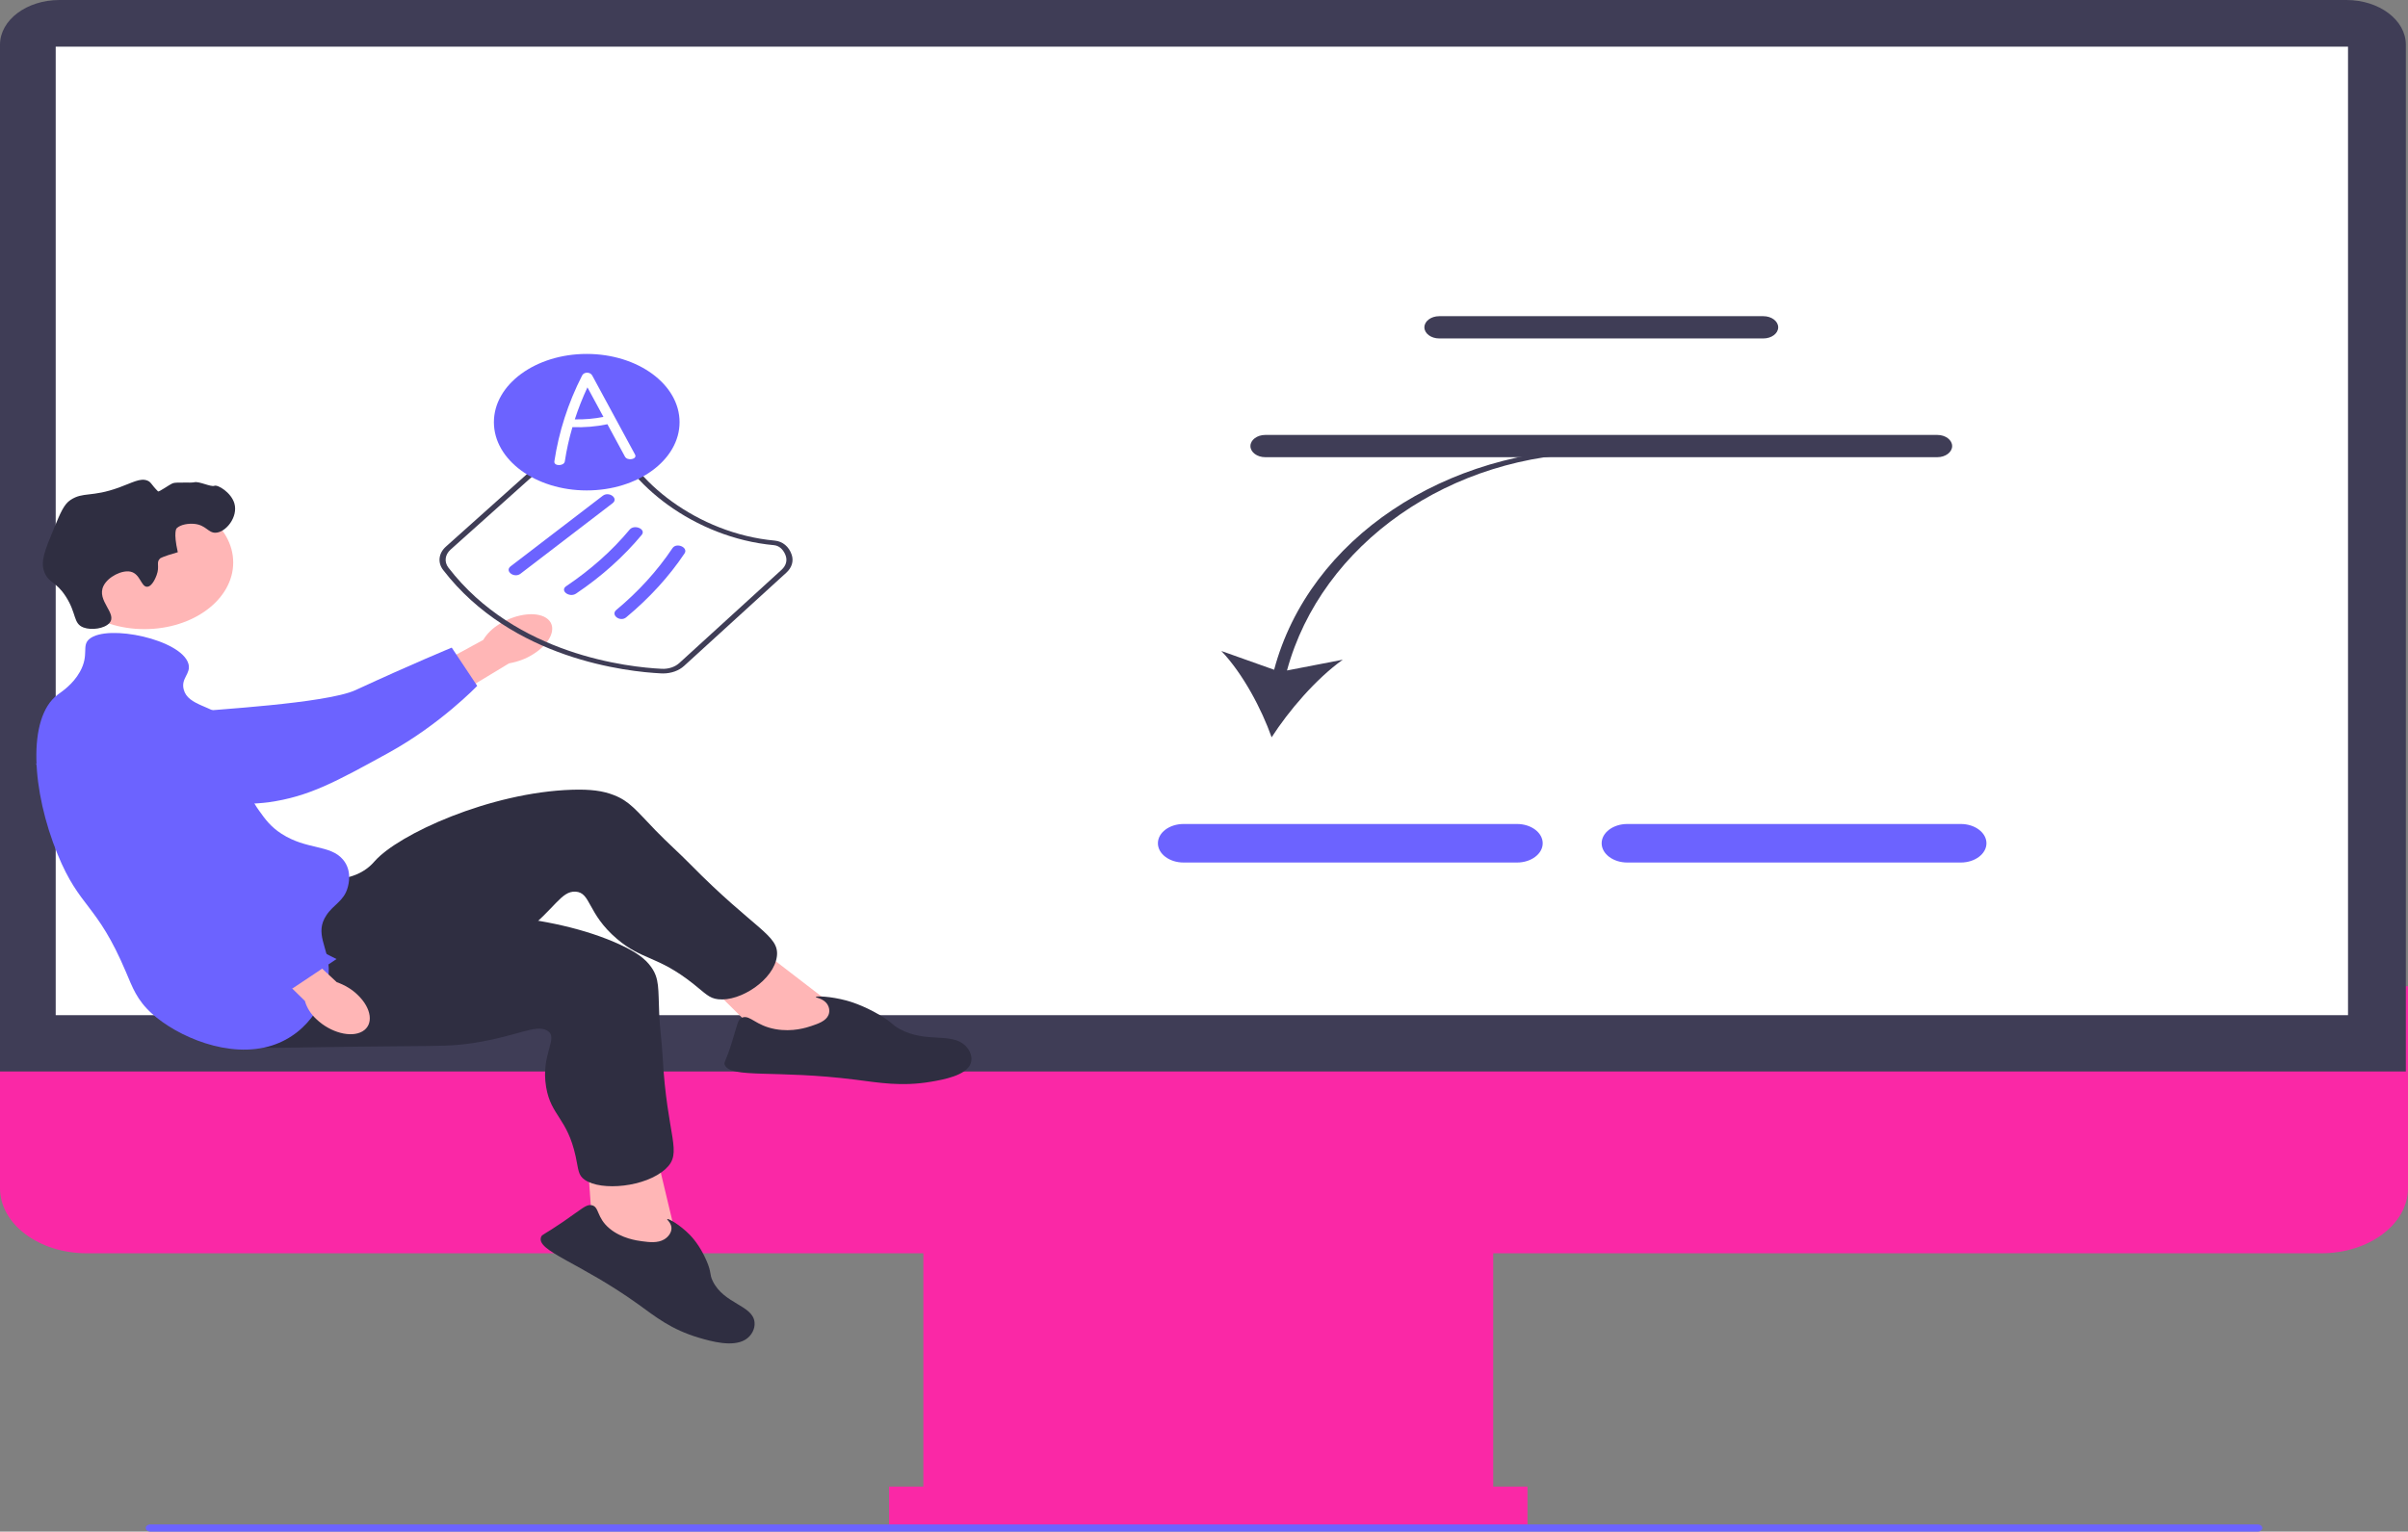 <svg width="756" height="481" viewBox="0 0 756 481" fill="none" xmlns="http://www.w3.org/2000/svg">
<rect x="0" y="0" width="756" height="481" fill="#808080" stroke="none"/>
<g clip-path="url(#clip0_8_12)">
<path d="M728.789 393.587H27.211C12.207 393.587 0 384.418 0 373.146V309.716H756V373.146C756 384.418 743.793 393.587 728.789 393.587Z" fill="#FA28A6"/>
<path d="M468.8 382.977H289.89V478.974H468.8V382.977Z" fill="#FA28A6"/>
<path d="M479.562 466.848H279.128V478.974H479.562V466.848Z" fill="#FA28A6"/>
<path d="M755.327 336.494H0V14.027C0 6.293 8.377 0 18.674 0H736.654C746.95 0 755.327 6.293 755.327 14.027V336.494Z" fill="#3F3D56"/>
<path d="M737.167 14.652H17.488V318.811H737.167V14.652Z" fill="white"/>
<path d="M156.862 195.939C162.37 192.52 169.184 191.883 172.08 194.517C174.976 197.151 172.858 202.056 167.347 205.476C165.17 206.865 162.583 207.842 159.801 208.325L136.218 222.59L127.543 214.134L151.712 200.969C152.869 199.008 154.635 197.283 156.862 195.939Z" fill="#FFB6B6"/>
<path d="M20.559 228.124C20.547 227.493 20.555 221.991 25.978 218.512C32.208 214.517 40.999 216.134 44.082 216.701C51.204 218.012 51.789 220.307 58.477 222.665C70.991 227.077 55.312 224.819 62.758 223.404C65.335 222.914 102.415 220.983 111.645 216.715C129.596 208.416 141.827 203.383 141.827 203.383L149.823 215.396C149.823 215.396 138.261 227.472 121.989 236.419C105.297 245.596 96.951 250.184 84.268 251.957C83.175 252.11 56.313 255.555 34.677 243.413C29.742 240.643 20.7 235.569 20.559 228.124Z" fill="#6C63FF"/>
<path d="M45.362 197.573C60.746 197.573 73.216 188.206 73.216 176.65C73.216 165.094 60.746 155.726 45.362 155.726C29.979 155.726 17.508 165.094 17.508 176.65C17.508 188.206 29.979 197.573 45.362 197.573Z" fill="#FFB6B6"/>
<path d="M263.505 317.223L234.819 295.166L220.011 306.769L241.383 327.918L262.582 329.739L263.505 317.223Z" fill="#FFB6B6"/>
<path d="M99.707 275.86C101.385 275.965 106.717 276.767 111.813 274.661C115.292 273.224 117.075 271.087 117.678 270.407C125.152 261.974 153.84 248.825 179.586 248.016C185.417 247.833 189.254 248.34 192.743 249.706C197.689 251.643 199.664 254.417 205.94 260.916C209.374 264.471 213.173 267.82 216.647 271.352C236.99 292.032 244.702 293.656 243.914 300.285C243.039 307.641 232.478 314.62 225.459 313.814C222.585 313.484 221.471 311.983 217.631 308.943C206.37 300.031 201.711 301.678 193.694 294.851C184.334 286.881 185.559 280.273 180.676 280.018C176.147 279.781 174.222 285.418 164.554 292.907C160.13 296.334 156.98 297.906 147.382 302.908C110.006 322.386 109.41 323.754 101.867 325.308C98.567 325.988 75.144 330.811 66.8 323.135C53.743 311.122 84.589 274.917 99.707 275.86Z" fill="#2F2E41"/>
<path d="M254.735 322.207C256.845 321.496 259.312 320.664 260.105 318.75C260.642 317.455 260.333 315.859 259.223 314.756C257.942 313.483 256.047 313.315 256.123 313.09C256.24 312.747 260.723 312.881 265.644 314.188C266.572 314.435 270.779 315.589 276.131 318.728C280.418 321.242 279.841 321.746 282.53 323.196C290.783 327.646 298.524 324.139 302.99 328.312C304.713 329.923 305.448 332.21 304.723 334.059C303.266 337.773 296.183 339.051 292.312 339.711C282.988 341.3 275.931 340.002 268.562 339.07C243.502 335.898 229.422 338.787 227.538 334.425C227.181 333.6 227.76 333.67 229.693 327.613C231.6 321.635 231.537 319.993 233.161 319.514C235.606 318.794 237.248 322.072 243.407 323.193C248.865 324.188 253.368 322.669 254.735 322.207Z" fill="#2F2E41"/>
<path d="M212.506 389.381L205.259 359.029L184.332 362.384L186.207 388.899L202.387 399.348L212.506 389.381Z" fill="#FFB6B6"/>
<path d="M107.892 286.062C109.202 286.857 113.014 289.77 118.805 290.177C122.758 290.455 125.831 289.438 126.838 289.13C139.326 285.305 172.893 286.526 194.802 296.717C199.764 299.025 202.56 301.063 204.425 303.665C207.07 307.354 206.63 310.483 206.965 318.508C207.149 322.898 207.789 327.272 208.023 331.66C209.397 357.352 214.565 361.949 208.957 367.102C202.734 372.82 188.779 374.14 183.573 370.512C181.441 369.027 181.643 367.315 180.737 363.179C178.081 351.055 172.996 350.452 171.465 341.422C169.677 330.879 175.631 325.928 171.781 323.656C168.211 321.55 162.404 325.403 148.806 327.522C142.583 328.491 138.801 328.463 127.121 328.553C81.634 328.904 80.117 329.785 72.715 327.889C69.476 327.059 46.489 321.17 45.323 311.299C43.499 295.851 96.087 278.905 107.892 286.062Z" fill="#2F2E41"/>
<path d="M201.524 389.806C203.801 390.107 206.464 390.459 208.552 389.211C209.964 388.366 210.901 386.915 210.807 385.533C210.699 383.94 209.256 383.002 209.488 382.848C209.841 382.613 213.45 384.615 216.545 387.772C217.129 388.368 219.747 391.098 221.829 395.952C223.497 399.841 222.643 400.015 223.784 402.349C227.286 409.512 236.313 409.875 236.888 415.213C237.11 417.272 236.009 419.475 234.026 420.699C230.045 423.157 223.229 421.227 219.532 420.14C210.63 417.522 205.76 413.472 200.36 409.592C181.995 396.396 168.185 392.847 169.885 388.444C170.207 387.61 170.634 387.913 176.761 383.716C182.808 379.573 183.984 378.188 185.686 378.477C188.247 378.912 187.155 382.317 191.413 385.844C195.186 388.968 200.048 389.611 201.524 389.806Z" fill="#2F2E41"/>
<path d="M49.16 180.65C50.244 177.736 48.882 176.674 50.27 175.366C50.27 175.366 50.829 174.84 55.823 173.42C54.35 166.997 55.453 165.911 55.453 165.911C56.725 164.66 59.272 164.357 61.006 164.521C64.674 164.867 65.323 167.358 67.669 167.302C70.911 167.224 74.799 162.35 73.593 158.125C72.608 154.678 68.363 152.119 67.299 152.563C66.244 153.003 62.446 151.062 61.006 151.451C60.022 151.716 55.392 151.363 54.342 151.729C53.196 152.128 49.913 154.616 49.599 154.303C47.417 152.125 47.464 151.364 46.198 150.895C43.956 150.063 41.517 151.6 37.313 153.119C28.664 156.245 26.131 154.38 22.136 157.013C20.117 158.342 19.035 160.883 16.953 165.911C14.041 172.943 12.585 176.459 13.991 179.815C15.425 183.239 17.538 182.494 20.655 187.324C24.125 192.7 22.929 195.825 26.208 197.057C28.742 198.008 32.814 197.403 34.352 195.666C36.985 192.693 30.18 188.672 32.501 183.987C33.926 181.111 38.32 178.93 41.016 179.537C44.063 180.224 44.287 184.328 46.198 184.265C47.835 184.21 48.971 181.157 49.16 180.65Z" fill="#2F2E41"/>
<path d="M28.059 200.672C33.759 195.871 56.976 200.84 59.155 208.458C60.051 211.592 56.742 212.915 57.674 216.523C59.037 221.8 66.754 221.44 72.482 226.812C80.614 234.438 72.236 241.893 81.367 254.62C83.318 257.34 84.962 259.632 88.4 261.851C96.29 266.941 103.633 265.195 107.65 269.915C110.655 273.444 109.42 277.795 109.131 278.814C107.945 282.992 104.732 284.01 102.468 287.434C98.7 293.131 102.966 297.313 103.208 304.119C103.511 312.635 97.487 324.44 85.439 328.313C71.903 332.664 55.579 325.457 47.679 318.302C42.965 314.032 41.597 310.093 39.535 305.232C30.318 283.505 25.111 285.47 18.064 268.247C10.006 248.557 8.422 225.49 18.064 218.191C19.341 217.224 22.858 214.988 25.097 210.961C28.11 205.543 25.507 202.821 28.059 200.672Z" fill="#6C63FF"/>
<path d="M112.281 312.429C116.7 316.647 117.385 321.778 113.811 323.891C110.238 326.003 103.759 324.296 99.339 320.076C97.543 318.408 96.304 316.442 95.727 314.341L77.303 296.293L86.823 290.838L105.708 308.442C108.292 309.357 110.545 310.725 112.281 312.429Z" fill="#FFB6B6"/>
<path d="M44.806 218.968C45.626 218.831 52.799 217.714 58.438 220.992C64.916 224.758 64.603 231.553 64.492 233.936C64.238 239.441 61.366 240.339 59.658 245.739C56.461 255.842 62.549 265.23 65.912 270.417C67.076 272.213 70.816 277.707 78.26 283.624C92.739 295.131 105.658 301.186 105.658 301.186L91.78 310.453C91.78 310.453 69.673 305.392 54.693 295.251C39.328 284.848 15.698 248.043 10.8 239.078C10.378 238.306 16.353 250.858 27.763 232.47C30.365 228.276 35.133 220.591 44.806 218.968Z" fill="#6C63FF"/>
<path d="M400.014 210.335L383.443 204.439C390.24 211.564 396.096 222.691 399.232 231.546C404.54 223.298 413.098 213.206 421.569 207.177L404.055 210.562C414.847 170.831 455.437 142.309 501.918 142.309L502.576 140.874C454.025 140.874 411.033 169.001 400.014 210.335Z" fill="#3F3D56"/>
<path d="M476.283 270.871H371.582C367.141 270.871 363.528 268.157 363.528 264.821C363.528 261.485 367.141 258.771 371.582 258.771H476.283C480.723 258.771 484.336 261.485 484.336 264.821C484.336 268.157 480.723 270.871 476.283 270.871Z" fill="#6C63FF"/>
<path d="M615.599 270.871H510.899C506.458 270.871 502.845 268.157 502.845 264.821C502.845 261.485 506.458 258.771 510.899 258.771H615.599C620.04 258.771 623.653 261.485 623.653 264.821C623.653 268.157 620.04 270.871 615.599 270.871Z" fill="#6C63FF"/>
<path d="M553.618 106.287H451.844C449.279 106.287 447.191 104.719 447.191 102.791C447.191 100.864 449.279 99.296 451.844 99.296H553.618C556.184 99.296 558.271 100.864 558.271 102.791C558.271 104.719 556.184 106.287 553.618 106.287Z" fill="#3F3D56"/>
<path d="M608.231 143.58H397.232C394.666 143.58 392.578 142.012 392.578 140.084C392.578 138.157 394.666 136.589 397.232 136.589H608.231C610.797 136.589 612.884 138.157 612.884 140.084C612.884 142.012 610.797 143.58 608.231 143.58Z" fill="#3F3D56"/>
<path d="M45.748 479.868C45.748 480.496 46.419 481 47.255 481H708.745C709.581 481 710.252 480.496 710.252 479.868C710.252 479.24 709.581 478.736 708.745 478.736H47.255C46.419 478.736 45.748 479.24 45.748 479.868Z" fill="#6C63FF"/>
<path d="M208.176 211.491C207.997 211.491 207.818 211.486 207.638 211.478C197.038 210.967 160.77 207.112 139.119 178.99C137.334 176.674 137.686 173.731 139.993 171.666L180.091 135.777C181.731 134.31 184.264 133.464 186.829 133.487C188.602 133.519 192.8 133.856 193.616 136.287C198.433 150.649 218.773 167.537 243.235 169.775C245.714 170.002 247.705 171.663 248.559 174.22C249.225 176.21 248.61 178.262 246.868 179.849L214.746 209.15C213.115 210.638 210.72 211.491 208.176 211.491ZM186.675 134.931C184.716 134.931 182.81 135.591 181.564 136.706L141.466 172.594C139.677 174.195 139.403 176.475 140.783 178.266C161.957 205.768 197.403 209.536 207.762 210.036C209.877 210.143 211.908 209.466 213.262 208.232L245.385 178.931C246.733 177.701 247.21 176.113 246.694 174.572C246.19 173.063 244.955 171.388 243.002 171.209C217.732 168.897 196.723 151.465 191.751 136.639C191.348 135.439 188.924 134.97 186.789 134.932C186.751 134.931 186.713 134.931 186.675 134.931Z" fill="#3F3D56"/>
<path d="M163.418 180.171L192.327 158.029C194.303 156.515 191.207 154.186 189.229 155.701L160.32 177.843C158.344 179.357 161.44 181.686 163.418 180.171Z" fill="#6C63FF"/>
<path d="M180.867 186.409C188.845 181.037 195.778 174.817 201.456 167.992C202.954 166.191 199.165 164.537 197.672 166.331C192.183 172.929 185.481 178.889 177.768 184.082C175.664 185.498 178.771 187.82 180.867 186.409Z" fill="#6C63FF"/>
<path d="M196.592 193.879C203.856 187.834 210.04 181.088 214.908 173.811C216.171 171.923 212.392 170.254 211.124 172.149C206.421 179.18 200.514 185.71 193.494 191.551C191.608 193.12 194.698 195.455 196.592 193.879Z" fill="#6C63FF"/>
<path d="M184.207 154.016C200.304 154.016 213.353 144.42 213.353 132.583C213.353 120.746 200.304 111.151 184.207 111.151C168.11 111.151 155.061 120.746 155.061 132.583C155.061 144.42 168.11 154.016 184.207 154.016Z" fill="#6C63FF"/>
<path d="M199.372 142.75C194.889 134.471 190.407 126.193 185.924 117.914C185.305 116.771 183.366 116.73 182.762 117.914C178.333 126.594 175.438 135.65 174.047 144.885C173.81 146.458 177.092 146.445 177.327 144.885C177.871 141.271 178.68 137.685 179.717 134.136C183.411 134.282 187.135 133.971 190.7 133.229C192.536 136.621 194.373 140.013 196.209 143.405C196.994 144.855 200.168 144.221 199.372 142.75ZM180.461 131.701C181.566 128.304 182.89 124.947 184.427 121.645L189.454 130.929C186.51 131.509 183.498 131.767 180.461 131.701Z" fill="white"/>
</g>
<defs>
<clipPath id="clip0_8_12">
<rect width="756" height="481" fill="white"/>
</clipPath>
</defs>
</svg>

